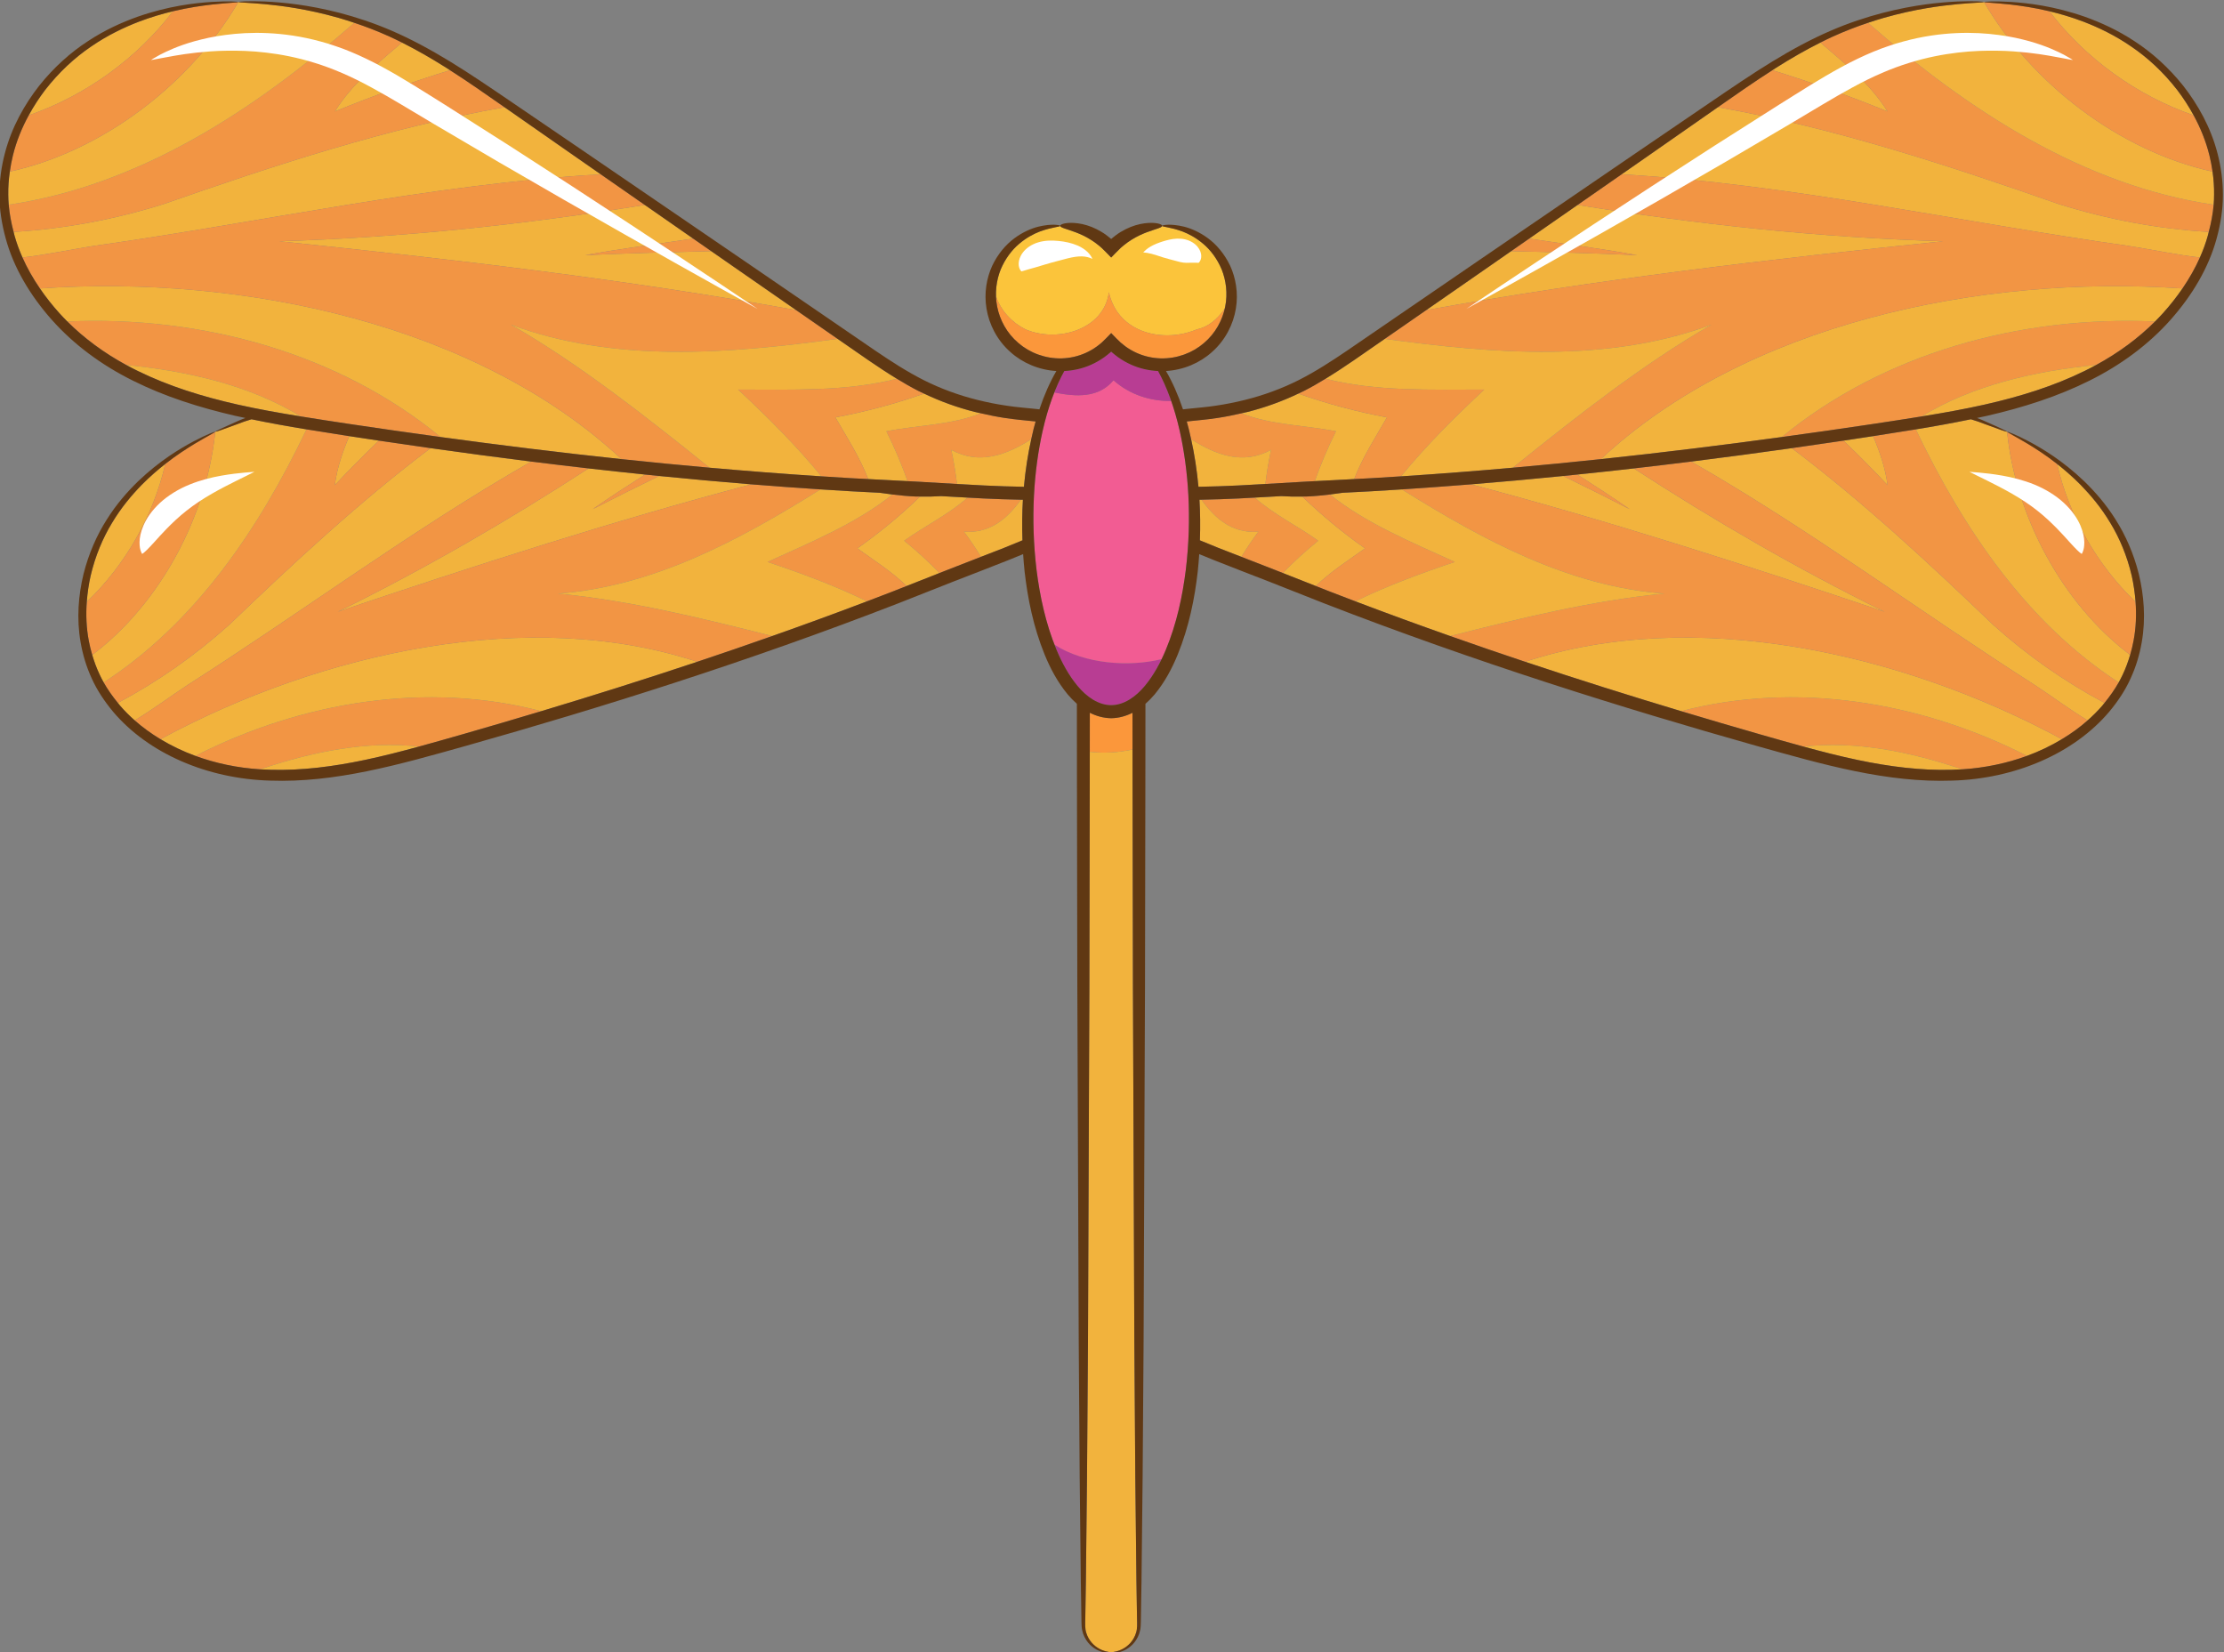 <?xml version="1.0" encoding="UTF-8" standalone="no"?>
<svg
   xmlns:dc="http://purl.org/dc/elements/1.1/"
   xmlns:cc="http://creativecommons.org/ns#"
   xmlns:rdf="http://www.w3.org/1999/02/22-rdf-syntax-ns#"
   xmlns:svg="http://www.w3.org/2000/svg"
   xmlns="http://www.w3.org/2000/svg"
   viewBox="0 0 639.632 475.139"
   height="475.139"
   width="639.632"
   xml:space="preserve"
   id="svg1033"
   version="1.1"><rect x="0" y="0" width="639.632" height="475.139" fill="#808080" stroke="none"/><defs
     id="defs1037" /><g
     transform="matrix(1.333,0,0,-1.333,-635.251,1396.205)"
     id="g1041"><g
       transform="scale(0.1)"
       id="g1043"><g
         id="g4964"><path
           id="path2383"
           style="fill:#fb973b;fill-opacity:1;fill-rule:nonzero;stroke:none;stroke-width:1"
           d="m 7209.091,8857.098 c -0.023,26.28 -0.037,52.65 -0.068,79.18 -13.85,-7.12 -29.71,-11.56 -46,-11.75 -16.33,0.201 -32.23,4.66 -46.1,11.8 -0.023,-28.2 -0.053,-56.23 -0.08,-84.14 30.35,-3.78 61.59,-1.69 92.25,4.91" /><path
           id="path2385"
           style="fill:#f2b33d;fill-opacity:1;fill-rule:nonzero;stroke:none;stroke-width:1"
           d="m 7217.481,7063.679 c -1.69,121.88 -3.21,298.23 -4.49,516.15 -0.86,217.95 -1.88,477.43 -3.02,765.549 -0.27,144.08 -0.54,295.31 -0.82,452.09 -0.023,19.76 -0.037,39.68 -0.06,59.63 -30.66,-6.6 -61.9,-8.69 -92.25,-4.91 -0.01,-18.3 -0.03,-36.59 -0.053,-54.72 -0.28,-156.78 -0.56,-308.01 -0.82,-452.09 -1.13,-288.12 -2.16,-547.6 -3.02,-765.549 -1.28,-217.92 -2.8,-394.27 -4.49,-516.15 -0.48,-30.45 -0.92,-57.51 -1.29,-80.98 -0.23,-11.97 -0.87,-22.19 1.96,-31.11 2.68,-8.94 7.2,-16.38 12.26,-22.08 10.29,-11.5 21.92,-16.03 29.53,-18.18 7.78,-1.96 12.05,-2.04 12.05,-2.69 0,0 0,0 0.01,0 -0.01,0.65 4.25,0.73 12.04,2.69 7.61,2.15 19.24,6.68 29.53,18.18 5.06,5.7 9.58,13.14 12.26,22.08 2.83,8.92 2.19,19.14 1.96,31.11 -0.37,23.47 -0.8,50.53 -1.29,80.98" /><path
           id="path2387"
           style="fill:#f2b33d;fill-opacity:1;fill-rule:nonzero;stroke:none;stroke-width:1"
           d="m 5911.701,9478.288 c -73.69,9.19 -146.12,18.89 -217.17,28.96 -153.28,-115.59 -295.26,-247.63 -434.14,-380.9 -74.43,-66.73 -153.86,-122.56 -240.56,-168.76 1.66,-2.02 3.22,-4.1 4.92,-6.1 9.62,-11.14 20.16,-21.66 31.41,-31.62 40.18,24.22 78.68,53.1 115.32,77.14 245.89,156.86 486.5,336.21 740.22,481.28" /><path
           id="path2389"
           style="fill:#f2b33d;fill-opacity:1;fill-rule:nonzero;stroke:none;stroke-width:1"
           d="m 5582.951,9523.478 c -21.41,3.2 -42.68,6.42 -63.82,9.67 -14.18,-33.43 -26.29,-68.22 -31.21,-105.72 31.13,33.13 62.83,65.04 95.03,96.05" /><path
           id="path2391"
           style="fill:#f29544;fill-opacity:1;fill-rule:nonzero;stroke:none;stroke-width:1"
           d="m 5694.531,9507.248 c -37.57,5.32 -74.79,10.73 -111.58,16.23 -32.2,-31.01 -63.9,-62.92 -95.03,-96.05 4.92,37.5 17.03,72.29 31.21,105.72 -1.2,0.18 -2.43,0.36 -3.64,0.55 -29.8,4.64 -59.28,9.28 -88.58,14.07 -103.65,-216.83 -240.71,-418.13 -437.67,-546 8.62,-15.37 19.06,-30.06 30.59,-44.18 86.7,46.2 166.13,102.03 240.56,168.76 138.88,133.27 280.86,265.31 434.14,380.9" /><path
           id="path2393"
           style="fill:#f29544;fill-opacity:1;fill-rule:nonzero;stroke:none;stroke-width:1"
           d="m 5187.011,8843.298 c 43.53,-15.97 90.87,-25.95 139.85,-29.06 113.01,38.43 231.34,61.97 342.59,49.1 31.28,8.56 62.84,17.56 94.86,26.71 55.41,15.93 111.82,32.48 169.05,49.69 -244.75,64.14 -513.25,22.26 -746.35,-96.44" /><path
           id="path2395"
           style="fill:#f2b33d;fill-opacity:1;fill-rule:nonzero;stroke:none;stroke-width:1"
           d="m 5326.861,8814.238 c 7.55,-0.47 15.13,-0.83 22.75,-0.97 65.72,-1.89 133.89,6.66 202.96,21.22 38.54,8.08 77.48,18.08 116.88,28.85 -111.25,12.87 -229.58,-10.67 -342.59,-49.1" /><path
           id="path2397"
           style="fill:#f2b33d;fill-opacity:1;fill-rule:nonzero;stroke:none;stroke-width:1"
           d="m 5111.781,8879.288 c 23.34,-14.07 48.53,-26.19 75.23,-35.99 233.1,118.7 501.6,160.58 746.35,96.44 109.42,32.91 221.93,68.28 336.6,106.57 -361.19,119.51 -810.47,21.22 -1158.18,-167.02" /><path
           id="path2399"
           style="fill:#f2b33d;fill-opacity:1;fill-rule:nonzero;stroke:none;stroke-width:1"
           d="m 6386.531,9429.148 c -67.05,5.42 -133.33,11.49 -198.85,18.05 -48,-23.51 -95.9,-47.27 -143.5,-71.67 38.36,26.69 75.75,50.82 113.08,74.77 -40.94,4.22 -81.61,8.61 -121.9,13.21 -173.46,-112.51 -352.37,-216.2 -541.09,-309.33 297.11,100.12 592.71,195.71 892.26,274.97" /><path
           id="path2401"
           style="fill:#f29544;fill-opacity:1;fill-rule:nonzero;stroke:none;stroke-width:1"
           d="m 6187.681,9447.198 c -10.16,1.02 -20.29,2.06 -30.42,3.1 -37.33,-23.95 -74.72,-48.08 -113.08,-74.77 47.6,24.4 95.5,48.16 143.5,71.67" /><path
           id="path2403"
           style="fill:#f29544;fill-opacity:1;fill-rule:nonzero;stroke:none;stroke-width:1"
           d="m 6535.811,9418.268 c -50.12,3.27 -99.91,6.9 -149.28,10.88 -299.55,-79.26 -595.15,-174.85 -892.26,-274.97 188.72,93.13 367.63,196.82 541.09,309.33 -41.6,4.75 -82.8,9.69 -123.66,14.78 -253.72,-145.07 -494.33,-324.42 -740.22,-481.28 -36.64,-24.04 -75.14,-52.92 -115.32,-77.14 16.9,-14.95 35.56,-28.49 55.62,-40.58 347.71,188.24 796.99,286.53 1158.18,167.02 53.47,17.86 107.43,36.39 161.74,55.56 -153.69,38.9 -306.94,76.56 -462.25,91.62 205.59,15.12 391.19,115.32 566.36,224.78" /><path
           id="path2405"
           style="fill:#f29544;fill-opacity:1;fill-rule:nonzero;stroke:none;stroke-width:1"
           d="m 6968.211,9395.988 c -26.89,0.471 -53.83,1.41 -80.84,2.69 -11.36,0.54 -22.77,1.24 -34.15,1.86 -40.69,-36.22 -94.58,-62.5 -136.91,-93.07 27.5,-22.19 52.73,-45.43 76.29,-69.67 6.56,2.59 13.21,5.22 19.75,7.8 23.44,9.11 46.59,18.12 69.85,27.17 -11.69,18.74 -23.75,37.04 -36.71,54.2 55.65,-3.97 92.74,27.39 122.72,69.02" /><path
           id="path2407"
           style="fill:#f2b33d;fill-opacity:1;fill-rule:nonzero;stroke:none;stroke-width:1"
           d="m 6845.491,9326.968 c 12.96,-17.16 25.02,-35.46 36.71,-54.2 16.35,6.35 32.85,12.77 49.1,19.09 13.54,5.4 26.96,10.91 40.31,16.48 -1.08,30.15 -0.74,59.42 0.95,87.59 -1.45,0.02 -2.9,0.03 -4.35,0.06 -29.98,-41.63 -67.07,-72.99 -122.72,-69.02" /><path
           id="path2409"
           style="fill:#f2b33d;fill-opacity:1;fill-rule:nonzero;stroke:none;stroke-width:1"
           d="m 6853.221,9400.538 c -18.97,1.04 -37.96,2.05 -56.99,3.18 -15.22,-1.03 -30.41,-1.25 -45.53,-0.93 -42.59,-41.07 -88.01,-78.47 -135.36,-111.8 35.52,-25.54 73.93,-49.83 106.22,-81.2 23.76,9.37 47.46,18.72 71.04,28.01 -23.56,24.24 -48.79,47.48 -76.29,69.67 42.33,30.57 96.22,56.85 136.91,93.07" /><path
           id="path2411"
           style="fill:#f29544;fill-opacity:1;fill-rule:nonzero;stroke:none;stroke-width:1"
           d="m 6750.701,9402.788 c -3.63,0.07 -7.27,0 -10.89,0.15 -16.48,0.73 -32.7,2.33 -48.74,4.28 -77.98,-62.45 -176.38,-102.99 -269.49,-145.48 71.97,-24.08 145.14,-51.04 214.7,-84.99 18.54,7.05 37.1,14.15 55.69,21.36 9.92,3.92 19.7,7.77 29.59,11.68 -32.29,31.37 -70.7,55.66 -106.22,81.2 47.35,33.33 92.77,70.73 135.36,111.8" /><path
           id="path2413"
           style="fill:#f2b33d;fill-opacity:1;fill-rule:nonzero;stroke:none;stroke-width:1"
           d="m 6691.071,9407.218 c -9.13,1.12 -18.2,2.36 -27.2,3.73 -20.97,1.09 -41.77,2.18 -62.85,3.28 -21.81,1.26 -43.53,2.63 -65.21,4.04 -175.17,-109.46 -360.77,-209.66 -566.36,-224.78 155.31,-15.06 308.56,-52.72 462.25,-91.62 67.68,23.88 135.91,48.79 204.58,74.88 -69.56,33.95 -142.73,60.91 -214.7,84.99 93.11,42.49 191.51,83.03 269.49,145.48" /><path
           id="path2415"
           style="fill:#f2b33d;fill-opacity:1;fill-rule:nonzero;stroke:none;stroke-width:1"
           d="m 5426.911,9547.768 c -40.18,6.55 -79.8,13.66 -118.75,21.79 -11.2,-3.39 -21.29,-6.75 -29.89,-10.26 -15.61,-5.86 -27.59,-10.23 -35.72,-13.02 -7.75,-2.67 -11.88,-3.86 -12.44,-3.59 -0.04,-0.02 -0.08,-0.03 -0.12,-0.05 -18,-180.21 -117.42,-369.72 -265.43,-481.57 4.21,-14.32 9.4,-28.54 16,-42.42 2.65,-5.71 5.57,-11.33 8.68,-16.88 196.96,127.87 334.02,329.17 437.67,546" /><path
           id="path2417"
           style="fill:#f2b33d;fill-opacity:1;fill-rule:nonzero;stroke:none;stroke-width:1"
           d="m 5122.101,9473.148 c -16.09,-12.63 -33.22,-27.45 -50.79,-45.18 -21.94,-22.48 -44.59,-49.44 -64.1,-82.17 -19.8,-32.47 -36.07,-71.01 -46.17,-114.14 -3.98,-17.93 -6.84,-36.78 -8.26,-56.17 83.33,79.72 144.01,186.26 169.32,297.66" /><path
           id="path2419"
           style="fill:#f29544;fill-opacity:1;fill-rule:nonzero;stroke:none;stroke-width:1"
           d="m 5229.991,9542.638 c -0.06,-0.03 -0.1,-0.06 -0.16,-0.08 -0.25,-1.33 -15.92,-9.05 -43.93,-25.69 -17.15,-10.45 -39.24,-24.46 -63.8,-43.72 -25.31,-111.4 -85.99,-217.94 -169.32,-297.66 -2,-27.18 -1.06,-55.47 4.4,-84.12 1.88,-10.1 4.42,-20.23 7.38,-30.3 148.01,111.85 247.43,301.36 265.43,481.57" /><path
           id="path2421"
           style="fill:#f2b33d;fill-opacity:1;fill-rule:nonzero;stroke:none;stroke-width:1"
           d="m 6061.771,10098.038 c -17.61,12.25 -35.06,24.39 -52.15,36.28 -52.01,36.28 -101.54,70.83 -148.4,103.52 -2.41,1.69 -4.74,3.31 -7.14,4.99 -250.43,-44.28 -495.07,-124.85 -736.06,-209.19 -106.72,-33.35 -213.47,-53.23 -323.15,-59.88 0.76,-2.91 1.4,-5.82 2.22,-8.71 4.42,-15.69 10.15,-31.18 16.91,-46.44 52.4,5.92 105.31,17.53 154.02,25.03 361.81,50.88 730,133.55 1093.75,154.4" /><path
           id="path2423"
           style="fill:#f2b33d;fill-opacity:1;fill-rule:nonzero;stroke:none;stroke-width:1"
           d="m 5488.021,10233.638 c 82.62,33.8 165.27,63.22 248.42,89.08 -2.8,1.79 -5.66,3.71 -8.45,5.47 -32.7,20.67 -64.44,38.79 -95.15,54.17 -50.93,-43.96 -106.61,-87.58 -144.82,-148.72" /><path
           id="path2425"
           style="fill:#f29544;fill-opacity:1;fill-rule:nonzero;stroke:none;stroke-width:1"
           d="m 5854.081,10242.828 c -41.09,28.71 -80.02,55.84 -117.64,79.89 -83.15,-25.86 -165.8,-55.28 -248.42,-89.08 38.21,61.14 93.89,104.76 144.82,148.72 -9.06,4.54 -18.06,8.91 -26.93,12.95 -26.36,11.98 -51.74,21.6 -75.95,29.69 -217.34,-190.51 -465.87,-351.24 -745.61,-392.54 1.63,-19.49 5.4,-39.14 10.52,-58.7 109.68,6.65 216.43,26.53 323.15,59.88 240.99,84.34 485.63,164.91 736.06,209.19" /><path
           id="path2427"
           style="fill:#f29544;fill-opacity:1;fill-rule:nonzero;stroke:none;stroke-width:1"
           d="m 4910.851,9780.508 c 36.28,-36.22 79.16,-67.77 126.88,-93.75 134.87,-13.28 268.43,-44.62 376.76,-111.09 34.53,-5.6 69.46,-10.9 104.91,-16.26 64.32,-9.61 129.99,-19.05 196.81,-28.2 -219.17,179.9 -512.51,262.26 -805.36,249.3" /><path
           id="path2429"
           style="fill:#f2b33d;fill-opacity:1;fill-rule:nonzero;stroke:none;stroke-width:1"
           d="m 5063.021,9673.708 c 65.89,-32.41 139.06,-55.34 215.89,-72.58 44.01,-9.91 89.38,-17.97 135.58,-25.46 -108.33,66.47 -241.89,97.81 -376.76,111.09 8.29,-4.51 16.72,-8.88 25.29,-13.05" /><path
           id="path2431"
           style="fill:#f2b33d;fill-opacity:1;fill-rule:nonzero;stroke:none;stroke-width:1"
           d="m 4851.661,9851.808 c 12.64,-18.44 26.67,-36.32 42.08,-53.36 5.52,-6.1 11.23,-12.07 17.11,-17.94 292.85,12.96 586.19,-69.4 805.36,-249.3 126.1,-17.25 256.44,-33.44 390.34,-47.66 -311.1,289.94 -814,398.62 -1254.89,368.26" /><path
           id="path2433"
           style="fill:#f2b33d;fill-opacity:1;fill-rule:nonzero;stroke:none;stroke-width:1"
           d="m 6483.301,9805.058 c -45.34,31.46 -89.76,62.29 -133.07,92.34 -16.89,11.75 -33.58,23.36 -50.14,34.88 -90.69,-2.12 -181.38,-4.52 -272.07,-8.64 80.42,14.62 155.57,23.98 233.12,35.73 -35.64,24.8 -70.41,48.98 -104.42,72.63 -259.88,-42.26 -520.99,-70.25 -788.7,-78.36 375.97,-38.9 747.71,-82.2 1115.28,-148.58" /><path
           id="path2435"
           style="fill:#f29544;fill-opacity:1;fill-rule:nonzero;stroke:none;stroke-width:1"
           d="m 6300.091,9932.278 c -13.08,9.09 -26.07,18.14 -38.95,27.09 -77.55,-11.75 -152.7,-21.11 -233.12,-35.73 90.69,4.12 181.38,6.52 272.07,8.64" /><path
           id="path2437"
           style="fill:#f29544;fill-opacity:1;fill-rule:nonzero;stroke:none;stroke-width:1"
           d="m 6572.741,9743.028 c -10.89,7.55 -21.82,15.12 -32.61,22.6 -19.13,13.27 -38.04,26.39 -56.83,39.43 -367.57,66.38 -739.31,109.68 -1115.28,148.58 267.71,8.11 528.82,36.1 788.7,78.36 -32.42,22.55 -64.09,44.58 -94.95,66.04 -363.75,-20.85 -731.94,-103.52 -1093.75,-154.4 -48.71,-7.5 -101.62,-19.11 -154.02,-25.03 10.18,-22.94 22.91,-45.27 37.66,-66.8 440.89,30.36 943.79,-78.32 1254.89,-368.26 62.57,-6.64 125.97,-12.82 190.02,-18.51 -138.58,111.17 -277.23,220.99 -428.55,308.6 223.79,-82.89 468.18,-62.71 704.72,-30.61" /><path
           id="path2439"
           style="fill:#f29544;fill-opacity:1;fill-rule:nonzero;stroke:none;stroke-width:1"
           d="m 6933.191,9572.438 c -17.33,2.63 -34.44,6.1 -51.4,10.03 -62.58,-25.4 -139.37,-25.95 -203.77,-38.83 17.88,-35.77 32.9,-71.55 45.7,-107.58 7.63,-0.399 15.36,-0.81 22.97,-1.21 28.08,-1.57 55.93,-3.26 83.68,-4.9 -3.22,25.01 -7.03,49.73 -12.35,73.69 60.52,-33.02 118.02,-11.53 172.49,22.79 1.65,7.46 3.26,14.98 5.08,22.16 1.4,5.48 2.87,10.88 4.38,16.2 -0.41,0.05 -0.81,0.111 -1.22,0.15 -21.28,2.31 -43.71,4.08 -65.56,7.5" /><path
           id="path2441"
           style="fill:#f2b33d;fill-opacity:1;fill-rule:nonzero;stroke:none;stroke-width:1"
           d="m 6818.021,9503.638 c 5.32,-23.96 9.13,-48.68 12.35,-73.69 19.51,-1.14 38.99,-2.29 58.35,-3.22 28.83,-1.4 57.49,-2.4 85.99,-2.85 3.34,36.39 8.74,70.72 15.8,102.55 -54.47,-34.32 -111.97,-55.81 -172.49,-22.79" /><path
           id="path2443"
           style="fill:#f2b33d;fill-opacity:1;fill-rule:nonzero;stroke:none;stroke-width:1"
           d="m 6881.791,9582.468 c -4.44,1.02 -8.94,1.91 -13.35,3.03 -37.92,9.53 -74.51,22.89 -109.17,39.44 -62.9,-22.34 -127.07,-39.27 -191.25,-51.3 24.47,-42.83 52.52,-85.72 70.73,-133.13 28.41,-1.49 56.77,-2.97 84.97,-4.45 -12.8,36.03 -27.82,71.81 -45.7,107.58 64.4,12.88 141.19,13.43 203.77,38.83" /><path
           id="path2445"
           style="fill:#f29544;fill-opacity:1;fill-rule:nonzero;stroke:none;stroke-width:1"
           d="m 6759.271,9624.938 c -4.19,2 -8.47,3.86 -12.6,5.96 -15.9,8.12 -31.16,16.97 -46.12,26.09 -108.49,-27.8 -227.77,-23.35 -342.53,-23.35 62.35,-58.2 124.59,-119.95 179.76,-187.22 21.57,-1.4 43.18,-2.76 64.87,-4.02 12.11,-0.639 24.03,-1.26 36.1,-1.89 -18.21,47.41 -46.26,90.3 -70.73,133.13 64.18,12.03 128.35,28.96 191.25,51.3" /><path
           id="path2447"
           style="fill:#f2b33d;fill-opacity:1;fill-rule:nonzero;stroke:none;stroke-width:1"
           d="m 6358.021,9633.638 c 114.76,0 234.04,-4.45 342.53,23.35 -20.98,12.81 -41.26,26.24 -61.01,39.77 -22.5,15.59 -44.71,30.98 -66.8,46.27 -236.54,-32.1 -480.93,-52.28 -704.72,30.61 151.32,-87.61 289.97,-197.43 428.55,-308.6 79.39,-7.06 159.81,-13.33 241.21,-18.62 -55.17,67.27 -117.41,129.02 -179.76,187.22" /><path
           id="path2449"
           style="fill:#f2b33d;fill-opacity:1;fill-rule:nonzero;stroke:none;stroke-width:1"
           d="m 5496.051,10435.648 c -67.82,19.29 -122.57,26.04 -159.55,29.62 -18.53,1.71 -32.72,2.51 -42.26,3.11 -9,0.55 -13.71,0.94 -14.25,1.41 -0.06,0 -0.12,0 -0.19,0 -101.83,-174.73 -290.82,-321.28 -493.07,-365.9 -2.33,-16.33 -3.62,-33.01 -3.36,-50 0.03,-7.11 0.38,-14.26 0.98,-21.43 279.74,41.3 528.27,202.03 745.61,392.54 -11.57,3.86 -22.96,7.49 -33.91,10.65" /><path
           id="path2451"
           style="fill:#f2b33d;fill-opacity:1;fill-rule:nonzero;stroke:none;stroke-width:1"
           d="m 5138.751,10449.878 c -22.35,-5.33 -46.8,-12.44 -73.11,-22.35 -32.7,-12.61 -68.21,-29.44 -103.23,-53.6 -35.18,-23.77 -69.6,-55.35 -99.9,-94.46 -12.58,-16.63 -24.41,-34.75 -34.99,-54.14 122.15,42.23 233.73,122.65 311.23,224.55" /><path
           id="path2453"
           style="fill:#f29544;fill-opacity:1;fill-rule:nonzero;stroke:none;stroke-width:1"
           d="m 5279.801,10469.788 c -0.07,0 -0.14,-0.01 -0.21,-0.01 -0.97,-1.12 -20.41,-1.59 -56.45,-5.4 -22.09,-2.58 -50.8,-6.48 -84.39,-14.5 -77.5,-101.9 -189.08,-182.32 -311.23,-224.55 -14.44,-26.45 -26.45,-55.32 -34.13,-86.61 -2.82,-11.34 -4.98,-23 -6.66,-34.83 202.25,44.62 391.24,191.17 493.07,365.9" /><path
           id="path2455"
           style="fill:#f2b33d;fill-opacity:1;fill-rule:nonzero;stroke:none;stroke-width:1"
           d="m 9269.821,8919.868 c 11.3,9.96 21.8,20.48 31.5,31.62 1.7,2 3.2,4.08 4.9,6.1 -86.7,46.2 -166.1,102.03 -240.6,168.76 -138.9,133.27 -280.8,265.31 -434.1,380.9 -71.07,-10.07 -143.49,-19.77 -217.19,-28.96 253.69,-145.07 494.29,-324.42 740.19,-481.28 36.7,-24.04 75.2,-52.92 115.3,-77.14" /><path
           id="path2457"
           style="fill:#f2b33d;fill-opacity:1;fill-rule:nonzero;stroke:none;stroke-width:1"
           d="m 8838.121,9427.428 c -4.9,37.5 -17,72.29 -31.2,105.72 -21.2,-3.25 -42.4,-6.47 -63.8,-9.67 32.2,-31.01 63.9,-62.92 95,-96.05" /><path
           id="path2459"
           style="fill:#f29544;fill-opacity:1;fill-rule:nonzero;stroke:none;stroke-width:1"
           d="m 9306.221,8957.588 c 11.5,14.12 21.9,28.81 30.6,44.17 -197,127.88 -334.1,329.18 -437.7,546.01 -29.3,-4.79 -58.8,-9.43 -88.6,-14.07 -1.2,-0.189 -2.4,-0.369 -3.6,-0.549 14.2,-33.43 26.3,-68.22 31.2,-105.72 -31.1,33.13 -62.8,65.04 -95,96.05 -36.8,-5.5 -74,-10.91 -111.6,-16.23 153.3,-115.59 295.2,-247.63 434.1,-380.9 74.5,-66.73 153.9,-122.56 240.6,-168.76" /><path
           id="path2461"
           style="fill:#f29544;fill-opacity:1;fill-rule:nonzero;stroke:none;stroke-width:1"
           d="m 8392.681,8939.738 c 57.23,-17.21 113.63,-33.76 169.05,-49.69 31.99,-9.15 63.59,-18.15 94.89,-26.71 111.2,12.87 229.6,-10.67 342.6,-49.1 48.9,3.11 96.3,13.09 139.8,29.06 -233.1,118.7 -501.6,160.58 -746.34,96.44" /><path
           id="path2463"
           style="fill:#f2b33d;fill-opacity:1;fill-rule:nonzero;stroke:none;stroke-width:1"
           d="m 8656.621,8863.338 c 39.4,-10.77 78.3,-20.77 116.8,-28.85 69.1,-14.56 137.3,-23.11 203,-21.22 7.6,0.141 15.2,0.501 22.8,0.97 -113,38.43 -231.4,61.97 -342.6,49.1" /><path
           id="path2465"
           style="fill:#f2b33d;fill-opacity:1;fill-rule:nonzero;stroke:none;stroke-width:1"
           d="m 8056.071,9046.308 c 114.67,-38.29 227.18,-73.66 336.61,-106.57 244.74,64.14 513.24,22.26 746.34,-96.44 26.7,9.8 51.9,21.92 75.2,35.99 -347.7,188.24 -796.96,286.53 -1158.15,167.02" /><path
           id="path2467"
           style="fill:#f2b33d;fill-opacity:1;fill-rule:nonzero;stroke:none;stroke-width:1"
           d="m 8290.671,9463.508 c -40.29,-4.6 -80.95,-8.99 -121.9,-13.21 37.34,-23.95 74.73,-48.08 113.08,-74.77 -47.6,24.4 -95.5,48.16 -143.5,71.67 -65.52,-6.56 -131.8,-12.63 -198.85,-18.05 299.56,-79.26 595.15,-174.85 892.22,-274.97 -188.7,93.13 -367.59,196.82 -541.05,309.33" /><path
           id="path2469"
           style="fill:#f29544;fill-opacity:1;fill-rule:nonzero;stroke:none;stroke-width:1"
           d="m 8168.771,9450.298 c -10.13,-1.04 -20.25,-2.08 -30.42,-3.1 48,-23.51 95.9,-47.27 143.5,-71.67 -38.35,26.69 -75.74,50.82 -113.08,74.77" /><path
           id="path2471"
           style="fill:#f29544;fill-opacity:1;fill-rule:nonzero;stroke:none;stroke-width:1"
           d="m 7894.341,9101.868 c 54.3,-19.17 108.27,-37.7 161.73,-55.56 361.19,119.51 810.45,21.22 1158.15,-167.02 20.1,12.09 38.8,25.63 55.6,40.58 -40.1,24.22 -78.6,53.1 -115.3,77.14 -245.9,156.86 -486.5,336.21 -740.19,481.28 -40.85,-5.09 -82.06,-10.03 -123.66,-14.78 173.46,-112.51 352.35,-216.2 541.05,-309.33 -297.07,100.12 -592.66,195.71 -892.22,274.97 -49.37,-3.98 -99.15,-7.61 -149.27,-10.88 175.16,-109.46 360.76,-209.66 566.35,-224.78 -155.31,-15.06 -308.55,-52.72 -462.24,-91.62" /><path
           id="path2473"
           style="fill:#f29544;fill-opacity:1;fill-rule:nonzero;stroke:none;stroke-width:1"
           d="m 7480.541,9326.968 c -12.96,-17.16 -25.01,-35.46 -36.7,-54.2 23.25,-9.05 46.4,-18.06 69.84,-27.17 6.55,-2.58 13.2,-5.21 19.75,-7.8 23.56,24.24 48.8,47.48 76.29,69.67 -42.33,30.57 -96.21,56.85 -136.91,93.07 -11.37,-0.62 -22.78,-1.32 -34.15,-1.86 -27,-1.28 -53.95,-2.22 -80.84,-2.69 29.99,-41.63 67.07,-72.99 122.72,-69.02" /><path
           id="path2475"
           style="fill:#f2b33d;fill-opacity:1;fill-rule:nonzero;stroke:none;stroke-width:1"
           d="m 7354.421,9308.338 c 13.36,-5.57 26.77,-11.08 40.31,-16.48 16.26,-6.32 32.76,-12.74 49.11,-19.09 11.69,18.74 23.74,37.04 36.7,54.2 -55.65,-3.97 -92.73,27.39 -122.72,69.02 -1.45,-0.03 -2.9,-0.04 -4.35,-0.06 1.69,-28.17 2.03,-57.44 0.95,-87.59" /><path
           id="path2477"
           style="fill:#f2b33d;fill-opacity:1;fill-rule:nonzero;stroke:none;stroke-width:1"
           d="m 7533.431,9237.798 c 23.58,-9.29 47.29,-18.64 71.05,-28.01 32.29,31.37 70.7,55.66 106.21,81.2 -47.35,33.33 -92.77,70.73 -135.36,111.8 -15.11,-0.32 -30.3,-0.1 -45.52,0.93 -19.03,-1.13 -38.02,-2.14 -57,-3.18 40.7,-36.22 94.58,-62.5 136.91,-93.07 -27.49,-22.19 -52.73,-45.43 -76.29,-69.67" /><path
           id="path2479"
           style="fill:#f29544;fill-opacity:1;fill-rule:nonzero;stroke:none;stroke-width:1"
           d="m 7634.961,9407.218 c -16.04,-1.95 -32.25,-3.55 -48.74,-4.28 -3.61,-0.159 -7.25,-0.08 -10.89,-0.15 42.59,-41.07 88.01,-78.47 135.36,-111.8 -35.51,-25.54 -73.92,-49.83 -106.21,-81.2 9.89,-3.91 19.66,-7.76 29.58,-11.68 18.6,-7.21 37.15,-14.31 55.69,-21.36 69.57,33.95 142.74,60.91 214.71,84.99 -93.11,42.49 -191.52,83.03 -269.5,145.48" /><path
           id="path2481"
           style="fill:#f2b33d;fill-opacity:1;fill-rule:nonzero;stroke:none;stroke-width:1"
           d="m 7904.461,9261.738 c -71.97,-24.08 -145.14,-51.04 -214.71,-84.99 68.67,-26.09 136.91,-51 204.59,-74.88 153.69,38.9 306.93,76.56 462.24,91.62 -205.59,15.12 -391.19,115.32 -566.35,224.78 -21.68,-1.41 -43.4,-2.78 -65.22,-4.04 -21.07,-1.1 -41.87,-2.19 -62.84,-3.28 -9,-1.37 -18.07,-2.61 -27.21,-3.73 77.98,-62.45 176.39,-102.99 269.5,-145.48" /><path
           id="path2483"
           style="fill:#f2b33d;fill-opacity:1;fill-rule:nonzero;stroke:none;stroke-width:1"
           d="m 9336.821,9001.758 c 3.1,5.56 6,11.18 8.7,16.89 6.6,13.88 11.7,28.1 16,42.42 -148.1,111.85 -247.5,301.36 -265.5,481.57 0,0.02 -0.1,0.03 -0.1,0.05 -0.6,-0.27 -4.7,0.92 -12.4,3.59 -8.2,2.79 -20.1,7.16 -35.8,13.02 -8.6,3.51 -18.6,6.87 -29.8,10.26 -39,-8.13 -78.6,-15.24 -118.8,-21.79 103.6,-216.83 240.7,-418.13 437.7,-546.01" /><path
           id="path2485"
           style="fill:#f2b33d;fill-opacity:1;fill-rule:nonzero;stroke:none;stroke-width:1"
           d="m 9373.221,9175.488 c -1.4,19.39 -4.3,38.24 -8.2,56.17 -10.1,43.13 -26.4,81.67 -46.2,114.14 -19.5,32.73 -42.2,59.69 -64.1,82.17 -17.6,17.73 -34.7,32.55 -50.8,45.18 25.3,-111.4 86,-217.94 169.3,-297.66" /><path
           id="path2487"
           style="fill:#f29544;fill-opacity:1;fill-rule:nonzero;stroke:none;stroke-width:1"
           d="m 9361.521,9061.068 c 2.9,10.07 5.5,20.2 7.3,30.3 5.5,28.65 6.4,56.94 4.4,84.12 -83.3,79.72 -144,186.26 -169.3,297.66 -24.5,19.26 -46.6,33.27 -63.8,43.72 -28,16.64 -43.7,24.36 -43.9,25.69 -0.1,0.02 -0.1,0.05 -0.2,0.08 18,-180.21 117.4,-369.72 265.5,-481.57" /><path
           id="path2489"
           style="fill:#f2b33d;fill-opacity:1;fill-rule:nonzero;stroke:none;stroke-width:1"
           d="m 8471.961,10242.828 c -2.41,-1.68 -4.73,-3.3 -7.15,-4.99 -46.86,-32.69 -96.39,-67.24 -148.39,-103.52 -17.09,-11.89 -34.54,-24.03 -52.16,-36.28 363.76,-20.85 731.96,-103.52 1093.76,-154.4 48.7,-7.5 101.6,-19.11 154,-25.03 6.8,15.26 12.5,30.75 16.9,46.44 0.8,2.89 1.5,5.8 2.2,8.71 -109.6,6.65 -216.4,26.53 -323.1,59.88 -241,84.34 -485.6,164.91 -736.06,209.19" /><path
           id="path2491"
           style="fill:#f2b33d;fill-opacity:1;fill-rule:nonzero;stroke:none;stroke-width:1"
           d="m 8693.221,10382.358 c -30.7,-15.38 -62.5,-33.5 -95.2,-54.17 -2.8,-1.76 -5.6,-3.68 -8.4,-5.47 83.1,-25.86 165.8,-55.28 248.4,-89.08 -38.2,61.14 -93.9,104.76 -144.8,148.72" /><path
           id="path2493"
           style="fill:#f29544;fill-opacity:1;fill-rule:nonzero;stroke:none;stroke-width:1"
           d="m 8720.121,10395.308 c -8.9,-4.04 -17.9,-8.41 -26.9,-12.95 50.9,-43.96 106.6,-87.58 144.8,-148.72 -82.6,33.8 -165.3,63.22 -248.4,89.08 -37.64,-24.05 -76.57,-51.18 -117.66,-79.89 250.46,-44.28 495.06,-124.85 736.06,-209.19 106.7,-33.35 213.5,-53.23 323.1,-59.88 5.2,19.56 8.9,39.21 10.6,58.7 -279.8,41.3 -528.3,202.03 -745.7,392.54 -24.2,-8.09 -49.5,-17.71 -75.9,-29.69" /><path
           id="path2495"
           style="fill:#f29544;fill-opacity:1;fill-rule:nonzero;stroke:none;stroke-width:1"
           d="m 8609.821,9531.208 c 66.8,9.15 132.5,18.59 196.8,28.2 35.5,5.36 70.4,10.66 104.9,16.26 108.4,66.47 241.9,97.81 376.8,111.09 47.7,25.98 90.6,57.53 126.9,93.75 -292.9,12.96 -586.2,-69.4 -805.4,-249.3" /><path
           id="path2497"
           style="fill:#f2b33d;fill-opacity:1;fill-rule:nonzero;stroke:none;stroke-width:1"
           d="m 9047.121,9601.128 c 76.8,17.24 150,40.17 215.9,72.58 8.6,4.17 17,8.54 25.3,13.05 -134.9,-13.28 -268.4,-44.62 -376.8,-111.09 46.2,7.49 91.6,15.55 135.6,25.46" /><path
           id="path2499"
           style="fill:#f2b33d;fill-opacity:1;fill-rule:nonzero;stroke:none;stroke-width:1"
           d="m 8219.481,9483.548 c 133.9,14.22 264.24,30.41 390.34,47.66 219.2,179.9 512.5,262.26 805.4,249.3 5.8,5.87 11.6,11.84 17.1,17.94 15.4,17.04 29.4,34.92 42.1,53.36 -440.9,30.36 -943.83,-78.32 -1254.94,-368.26" /><path
           id="path2501"
           style="fill:#f2b33d;fill-opacity:1;fill-rule:nonzero;stroke:none;stroke-width:1"
           d="m 8169.311,10031.998 c -34.01,-23.65 -68.77,-47.83 -104.42,-72.63 77.55,-11.75 152.71,-21.11 233.13,-35.73 -90.69,4.12 -181.39,6.52 -272.08,8.64 -16.56,-11.52 -33.25,-23.13 -50.14,-34.88 -43.31,-30.05 -87.72,-60.88 -133.06,-92.34 367.57,66.38 739.28,109.68 1115.28,148.58 -267.7,8.11 -528.83,36.1 -788.71,78.36" /><path
           id="path2503"
           style="fill:#f29544;fill-opacity:1;fill-rule:nonzero;stroke:none;stroke-width:1"
           d="m 8064.891,9959.368 c -12.87,-8.95 -25.87,-18 -38.95,-27.09 90.69,-2.12 181.39,-4.52 272.08,-8.64 -80.42,14.62 -155.58,23.98 -233.13,35.73" /><path
           id="path2505"
           style="fill:#f29544;fill-opacity:1;fill-rule:nonzero;stroke:none;stroke-width:1"
           d="m 8264.261,10098.038 c -30.86,-21.46 -62.53,-43.49 -94.95,-66.04 259.88,-42.26 521.01,-70.25 788.71,-78.36 -376,-38.9 -747.71,-82.2 -1115.28,-148.58 -18.8,-13.04 -37.71,-26.16 -56.83,-39.43 -10.8,-7.48 -21.72,-15.05 -32.62,-22.6 236.55,-32.1 480.93,-52.28 704.73,30.61 -151.33,-87.61 -289.97,-197.43 -428.55,-308.6 64.04,5.69 127.44,11.87 190.01,18.51 311.11,289.94 814.04,398.62 1254.94,368.26 14.7,21.53 27.4,43.86 37.6,66.8 -52.4,5.92 -105.3,17.53 -154,25.03 -361.8,50.88 -730,133.55 -1093.76,154.4" /><path
           id="path2507"
           style="fill:#f29544;fill-opacity:1;fill-rule:nonzero;stroke:none;stroke-width:1"
           d="m 7444.241,9582.468 c -16.95,-3.93 -34.06,-7.4 -51.4,-10.03 -21.84,-3.42 -44.28,-5.19 -65.55,-7.5 -0.41,-0.04 -0.82,-0.1 -1.23,-0.15 1.52,-5.32 2.98,-10.72 4.38,-16.2 1.82,-7.18 3.43,-14.7 5.09,-22.16 54.47,-34.32 111.96,-55.81 172.49,-22.79 -5.32,-23.96 -9.13,-48.68 -12.36,-73.69 27.75,1.64 55.61,3.33 83.69,4.9 7.61,0.4 15.34,0.81 22.97,1.21 12.8,36.03 27.82,71.81 45.7,107.58 -64.41,12.88 -141.2,13.43 -203.78,38.83" /><path
           id="path2509"
           style="fill:#f2b33d;fill-opacity:1;fill-rule:nonzero;stroke:none;stroke-width:1"
           d="m 7335.531,9526.428 c 7.06,-31.83 12.45,-66.16 15.79,-102.55 28.5,0.45 57.16,1.45 86,2.85 19.35,0.93 38.83,2.08 58.34,3.22 3.23,25.01 7.04,49.73 12.36,73.69 -60.53,-33.02 -118.02,-11.53 -172.49,22.79" /><path
           id="path2511"
           style="fill:#f2b33d;fill-opacity:1;fill-rule:nonzero;stroke:none;stroke-width:1"
           d="m 7566.771,9624.938 c -34.66,-16.55 -71.25,-29.91 -109.18,-39.44 -4.41,-1.12 -8.91,-2.01 -13.35,-3.03 62.58,-25.4 139.37,-25.95 203.78,-38.83 -17.88,-35.77 -32.9,-71.55 -45.7,-107.58 28.2,1.48 56.55,2.96 84.97,4.45 18.21,47.41 46.26,90.3 70.73,133.13 -64.19,12.03 -128.36,28.96 -191.25,51.3" /><path
           id="path2513"
           style="fill:#f29544;fill-opacity:1;fill-rule:nonzero;stroke:none;stroke-width:1"
           d="m 7968.021,9633.638 c -114.77,0 -234.04,-4.45 -342.54,23.35 -14.95,-9.12 -30.21,-17.97 -46.11,-26.09 -4.13,-2.1 -8.41,-3.96 -12.6,-5.96 62.89,-22.34 127.06,-39.27 191.25,-51.3 -24.47,-42.83 -52.52,-85.72 -70.73,-133.13 12.07,0.63 23.98,1.25 36.09,1.89 21.69,1.26 43.3,2.62 64.87,4.02 55.17,67.27 117.41,129.02 179.77,187.22" /><path
           id="path2515"
           style="fill:#f2b33d;fill-opacity:1;fill-rule:nonzero;stroke:none;stroke-width:1"
           d="m 7753.291,9743.028 c -22.09,-15.29 -44.3,-30.68 -66.8,-46.27 -19.75,-13.53 -40.02,-26.96 -61.01,-39.77 108.5,-27.8 227.77,-23.35 342.54,-23.35 -62.36,-58.2 -124.6,-119.95 -179.77,-187.22 81.4,5.29 161.82,11.56 241.22,18.62 138.58,111.17 277.22,220.99 428.55,308.6 -223.8,-82.89 -468.18,-62.71 -704.73,-30.61" /><path
           id="path2517"
           style="fill:#f2b33d;fill-opacity:1;fill-rule:nonzero;stroke:none;stroke-width:1"
           d="m 9046.221,10469.788 c 0,0 -0.1,0 -0.2,0 -0.5,-0.47 -5.2,-0.86 -14.2,-1.41 -9.6,-0.6 -23.8,-1.4 -42.3,-3.11 -37,-3.58 -91.7,-10.33 -159.5,-29.62 -11,-3.16 -22.4,-6.79 -34,-10.65 217.4,-190.51 465.9,-351.24 745.7,-392.54 0.6,7.17 0.9,14.32 0.9,21.43 0.3,16.99 -1,33.67 -3.3,50 -202.3,44.62 -391.3,191.17 -493.1,365.9" /><path
           id="path2519"
           style="fill:#f2b33d;fill-opacity:1;fill-rule:nonzero;stroke:none;stroke-width:1"
           d="m 9498.521,10225.328 c -10.6,19.39 -22.4,37.51 -35,54.14 -30.3,39.11 -64.7,70.69 -99.9,94.46 -35,24.16 -70.5,40.99 -103.2,53.6 -26.3,9.91 -50.8,17.02 -73.1,22.35 77.5,-101.9 189,-182.32 311.2,-224.55" /><path
           id="path2521"
           style="fill:#f29544;fill-opacity:1;fill-rule:nonzero;stroke:none;stroke-width:1"
           d="m 9539.321,10103.888 c -1.7,11.83 -3.9,23.49 -6.7,34.83 -7.7,31.29 -19.7,60.16 -34.1,86.61 -122.2,42.23 -233.7,122.65 -311.2,224.55 -33.6,8.02 -62.3,11.92 -84.4,14.5 -36.1,3.81 -55.5,4.28 -56.5,5.4 0,0 -0.1,0.01 -0.2,0.01 101.8,-174.73 290.8,-321.28 493.1,-365.9" /><path
           id="path2523"
           style="fill:#b83d93;fill-opacity:1;fill-rule:nonzero;stroke:none;stroke-width:1"
           d="m 7040.811,9083.158 c 1.36,-3.49 2.63,-7 4.07,-10.47 11.63,-27.99 26.36,-55.37 45.7,-78.59 19.13,-23 44.74,-41.39 72.44,-41.35 27.69,-0.04 53.3,18.35 72.43,41.35 14.57,17.48 26.51,37.33 36.49,58.02 -70.06,-17.33 -165.57,-11 -231.13,31.04" /><path
           id="path2525"
           style="fill:#f25c93;fill-opacity:1;fill-rule:nonzero;stroke:none;stroke-width:1"
           d="m 7323.951,9243.808 c 13.63,112.7 5.75,216.47 -12.9,300.08 -5.26,23.38 -11.55,45.14 -18.57,65.22 -43.84,-1 -89.45,13.4 -124.46,44.53 -32.2,-38.64 -80.99,-35.8 -127.67,-26.21 -9.83,-24.87 -18.47,-52.85 -25.36,-83.54 -18.66,-83.61 -26.54,-187.38 -12.91,-300.08 6.67,-52.67 18.12,-107.6 38.73,-160.65 65.56,-42.04 161.07,-48.37 231.13,-31.04 3.27,6.78 6.34,13.66 9.21,20.57 23.3,56.26 35.7,114.99 42.8,171.12" /><path
           id="path2527"
           style="fill:#b83d93;fill-opacity:1;fill-rule:nonzero;stroke:none;stroke-width:1"
           d="m 7206.311,9687.208 c -9.99,4.45 -19.6,9.95 -28.61,16.4 -4.48,3.26 -8.83,6.72 -13.04,10.39 l -1.62,1.48 c -0.037,0.04 -0.023,0.02 -0.023,0.02 0,0 0.023,0.02 -0.03,-0.02 l -1.62,-1.48 c -4.2,-3.67 -8.55,-7.13 -13.04,-10.39 -9.01,-6.45 -18.62,-11.95 -28.61,-16.4 -18.48,-8.26 -38.28,-12.64 -57.85,-13.58 -7.63,-13.77 -14.84,-29.29 -21.52,-46.2 46.68,-9.59 95.47,-12.43 127.67,26.21 35.01,-31.13 80.62,-45.53 124.46,-44.53 -8.46,24.21 -18.01,45.92 -28.31,64.52 -19.57,0.94 -39.37,5.32 -57.86,13.58" /><path
           id="path2529"
           style="fill:#fbc43b;fill-opacity:1;fill-rule:nonzero;stroke:none;stroke-width:1"
           d="m 6978.021,9763.638 c 70,-30 170,0 180,80 20,-90 120,-110 190,-80 24.34,4.87 43.92,21.64 59.93,44.44 0.34,1.51 0.78,3.01 1.07,4.5 5.72,28.73 1.71,56.9 -7.56,80.15 -9.73,23.14 -23.98,41.9 -39.43,54.99 -15.4,13.2 -31.18,21.64 -44.71,26.83 -27.32,10.07 -44.43,9.91 -44.3,12.48 0,-4.17 -13.79,-6.68 -33.45,-14.08 -9.83,-3.72 -21.09,-8.79 -32.55,-16.01 -5.71,-3.6 -11.54,-7.61 -17.16,-12.3 -1.45,-1.11 -2.82,-2.36 -4.22,-3.58 l -2.11,-1.84 c -0.59,-0.49 -2.38,-2.33 -3.52,-3.44 -2.65,-2.65 -5.33,-5.32 -8.03,-8.01 -2.97,-3.06 -5.96,-6.14 -8.96,-9.24 -3.01,3.1 -6,6.18 -8.96,9.24 -0.06,0.05 -0.11,0.11 -0.16,0.16 -2.64,2.63 -5.27,5.25 -7.88,7.85 -1.14,1.11 -2.92,2.95 -3.52,3.44 l -2.11,1.84 c -1.4,1.22 -2.76,2.47 -4.21,3.58 -5.62,4.69 -11.46,8.7 -17.17,12.3 -11.45,7.22 -22.72,12.29 -32.54,16.01 -19.66,7.4 -33.45,9.91 -33.45,14.08 0.13,-2.57 -16.98,-2.41 -44.31,-12.48 -13.53,-5.19 -29.3,-13.63 -44.7,-26.83 -15.46,-13.09 -29.71,-31.85 -39.43,-54.99 -6.85,-17.18 -10.8,-37.04 -10.1,-57.84 10.86,-31.7 34.54,-56.75 63.54,-71.25" /><path
           id="path2531"
           style="fill:#fb973b;fill-opacity:1;fill-rule:nonzero;stroke:none;stroke-width:1"
           d="m 7348.021,9763.638 c -70,-30 -170,-10 -190,80 -10,-80 -110,-110 -180,-80 -29,14.5 -52.68,39.55 -63.54,71.25 0.24,-7.34 1.04,-14.8 2.53,-22.31 5.56,-28.51 20.84,-57.46 45.83,-78.49 24.57,-21.28 58.29,-34.12 93.58,-33.15 17.57,0.51 35.31,4.42 51.82,11.89 8.25,3.73 16.2,8.31 23.65,13.68 3.72,2.72 7.32,5.6 10.81,8.63 l 9.5,9.26 1.68,1.74 9.14,9.38 10.82,-11.12 9.49,-9.26 c 3.5,-3.03 7.1,-5.91 10.81,-8.63 7.46,-5.37 15.4,-9.95 23.66,-13.68 16.5,-7.47 34.24,-11.38 51.82,-11.89 35.28,-0.97 69,11.87 93.58,33.15 23.67,19.93 38.52,46.96 44.75,73.99 -16.01,-22.8 -35.59,-39.57 -59.93,-44.44" /><path
           id="path2533"
           style="fill:#603813;fill-opacity:1;fill-rule:nonzero;stroke:none;stroke-width:1"
           d="m 7323.951,9243.808 c -7.1,-56.13 -19.5,-114.86 -42.8,-171.12 -11.63,-27.99 -26.35,-55.37 -45.7,-78.59 -19.13,-23 -44.74,-41.39 -72.43,-41.35 -27.7,-0.04 -53.31,18.35 -72.44,41.35 -19.34,23.22 -34.07,50.6 -45.7,78.59 -23.29,56.26 -35.69,114.99 -42.8,171.12 -13.63,112.7 -5.75,216.47 12.91,300.08 11.58,51.56 28.03,95.72 46.88,129.74 19.57,0.94 39.37,5.32 57.85,13.58 9.99,4.45 19.6,9.95 28.61,16.4 4.49,3.26 8.84,6.72 13.04,10.39 l 1.62,1.48 c 0.052,0.04 0.03,0.02 0.03,0.02 0,0 -0.023,0.02 0.023,-0.02 l 1.62,-1.48 c 4.21,-3.67 8.56,-7.13 13.04,-10.39 9.01,-6.45 18.62,-11.95 28.61,-16.4 18.49,-8.26 38.29,-12.64 57.86,-13.58 18.85,-34.02 35.3,-78.18 46.88,-129.74 18.65,-83.61 26.53,-187.38 12.9,-300.08 z m 2226.07,899.39 c -14.7,56.86 -42.6,105.64 -74,145.97 -32.1,40.09 -68.2,72.08 -104.9,95.93 -36.6,24.22 -73.3,40.66 -106.9,52.74 -67.8,23.7 -123.6,29.71 -160.8,32.21 -18.8,1.12 -33.1,1.22 -42.7,0.97 -9.6,-0.28 -14.5,-0.66 -14.5,-1.15 0,-0.03 0.2,-0.06 0.2,-0.09 1,-1.12 20.4,-1.59 56.5,-5.4 22.1,-2.58 50.8,-6.48 84.4,-14.5 22.3,-5.33 46.8,-12.44 73.1,-22.35 32.7,-12.61 68.2,-29.44 103.2,-53.6 35.2,-23.77 69.6,-55.35 99.9,-94.46 12.6,-16.63 24.4,-34.75 35,-54.14 14.4,-26.45 26.4,-55.32 34.1,-86.61 2.8,-11.34 5,-23 6.7,-34.83 2.3,-16.33 3.6,-33.01 3.3,-50 0,-7.11 -0.3,-14.26 -0.9,-21.43 -1.7,-19.49 -5.4,-39.14 -10.6,-58.7 -0.7,-2.91 -1.4,-5.82 -2.2,-8.71 -4.4,-15.69 -10.1,-31.18 -16.9,-46.44 -10.2,-22.94 -22.9,-45.27 -37.6,-66.8 -12.7,-18.44 -26.7,-36.32 -42.1,-53.36 -5.5,-6.1 -11.3,-12.07 -17.1,-17.94 -36.3,-36.22 -79.2,-67.77 -126.9,-93.75 -8.3,-4.51 -16.7,-8.88 -25.3,-13.05 -65.9,-32.41 -139.1,-55.34 -215.9,-72.58 -44,-9.91 -89.4,-17.97 -135.6,-25.46 -34.5,-5.6 -69.4,-10.9 -104.9,-16.26 -64.3,-9.61 -130,-19.05 -196.8,-28.2 -126.1,-17.25 -256.44,-33.44 -390.34,-47.66 -62.57,-6.64 -125.97,-12.82 -190.01,-18.51 -79.4,-7.06 -159.82,-13.33 -241.22,-18.62 -21.57,-1.4 -43.18,-2.76 -64.87,-4.02 -12.11,-0.639 -24.02,-1.26 -36.09,-1.89 -28.42,-1.49 -56.77,-2.97 -84.97,-4.45 -7.63,-0.399 -15.36,-0.81 -22.97,-1.21 -28.08,-1.57 -55.94,-3.26 -83.69,-4.9 -19.51,-1.14 -38.99,-2.29 -58.34,-3.22 -28.84,-1.4 -57.5,-2.4 -86,-2.85 -3.34,36.39 -8.73,70.72 -15.79,102.55 -1.66,7.46 -3.27,14.98 -5.09,22.16 -1.4,5.48 -2.86,10.88 -4.38,16.2 0.41,0.05 0.82,0.111 1.23,0.15 21.27,2.31 43.71,4.08 65.55,7.5 17.34,2.63 34.45,6.1 51.4,10.03 4.44,1.02 8.94,1.91 13.35,3.03 37.93,9.53 74.52,22.89 109.18,39.44 4.19,2 8.47,3.86 12.6,5.96 15.9,8.12 31.16,16.97 46.11,26.09 20.99,12.81 41.26,26.24 61.01,39.77 22.5,15.59 44.71,30.98 66.8,46.27 10.9,7.55 21.82,15.12 32.62,22.6 19.12,13.27 38.03,26.39 56.83,39.43 45.34,31.46 89.75,62.29 133.06,92.34 16.89,11.75 33.58,23.36 50.14,34.88 13.08,9.09 26.08,18.14 38.95,27.09 35.65,24.8 70.41,48.98 104.42,72.63 32.42,22.55 64.09,44.58 94.95,66.04 17.62,12.25 35.07,24.39 52.16,36.28 52,36.28 101.53,70.83 148.39,103.52 2.42,1.69 4.74,3.31 7.15,4.99 41.09,28.71 80.02,55.84 117.66,79.89 2.8,1.79 5.6,3.71 8.4,5.47 32.7,20.67 64.5,38.79 95.2,54.17 9,4.54 18,8.91 26.9,12.95 26.4,11.98 51.7,21.6 75.9,29.69 11.6,3.86 23,7.49 34,10.65 67.8,19.29 122.5,26.04 159.5,29.62 18.5,1.71 32.7,2.51 42.3,3.11 9,0.55 13.7,0.94 14.2,1.41 0.1,0.03 0.2,0.05 0.2,0.08 0,0.47 -4.9,1.03 -14.5,1.4 -9.6,0.34 -23.8,0.47 -42.6,-0.33 -37.3,-1.76 -92.8,-6.78 -162,-24.7 -34.6,-9.07 -72.5,-21.35 -112.4,-38.64 -40,-17.3 -81.8,-39.59 -125,-66 -43.26,-26.36 -87.88,-56.85 -135.1,-88.98 -47.22,-32.16 -97.13,-66.17 -149.53,-101.87 -104.73,-71.56 -219.43,-149.94 -342.57,-234.08 -61.52,-42.14 -125.15,-85.72 -190.7,-130.61 -32.76,-22.44 -65.99,-45.2 -99.67,-68.29 -33.64,-22.83 -67.97,-45.2 -104.56,-63.69 -36.53,-18.38 -75.66,-32.78 -116.47,-42.87 -20.39,-5.08 -41.17,-9.2 -62.23,-12.32 -21.09,-3.23 -42.22,-4.81 -64.58,-7.16 -2.12,-0.23 -4.25,-0.519 -6.38,-0.78 -10.53,31.38 -22.96,59.24 -36.64,82.72 37.79,2.2 73.22,17.52 99.04,40.86 29.15,25.61 46.33,60.36 51.73,93.94 5.59,33.76 -0.42,66.16 -12.3,92.21 -12.35,25.95 -29.71,46.02 -47.83,59.33 -18.1,13.44 -36.15,21.07 -51.24,25 -30.55,7.44 -47.85,3.28 -47.67,2.02 -0.13,-2.57 16.98,-2.41 44.3,-12.48 13.53,-5.19 29.31,-13.63 44.71,-26.83 15.45,-13.09 29.7,-31.85 39.43,-54.99 9.27,-23.25 13.28,-51.42 7.56,-80.15 -5.55,-28.51 -20.84,-57.46 -45.82,-78.49 -24.58,-21.28 -58.3,-34.12 -93.58,-33.15 -17.58,0.51 -35.32,4.42 -51.82,11.89 -8.26,3.73 -16.2,8.31 -23.66,13.68 -3.71,2.72 -7.31,5.6 -10.81,8.63 l -9.49,9.26 -10.82,11.12 -9.14,-9.38 -1.68,-1.74 -9.5,-9.26 c -3.49,-3.03 -7.09,-5.91 -10.81,-8.63 -7.45,-5.37 -15.4,-9.95 -23.65,-13.68 -16.51,-7.47 -34.25,-11.38 -51.82,-11.89 -35.29,-0.97 -69.01,11.87 -93.58,33.15 -24.99,21.03 -40.27,49.98 -45.83,78.49 -5.71,28.73 -1.7,56.9 7.57,80.15 9.72,23.14 23.97,41.9 39.43,54.99 15.4,13.2 31.17,21.64 44.7,26.83 27.33,10.07 44.44,9.91 44.31,12.48 0.17,1.26 -17.13,5.42 -47.67,-2.02 -15.1,-3.93 -33.15,-11.56 -51.24,-25 -18.12,-13.31 -35.49,-33.38 -47.84,-59.33 -11.88,-26.05 -17.88,-58.45 -12.29,-92.21 5.39,-33.58 22.57,-68.33 51.72,-93.94 25.83,-23.34 61.26,-38.66 99.04,-40.86 -13.68,-23.48 -26.11,-51.34 -36.64,-82.72 -2.12,0.261 -4.26,0.55 -6.37,0.78 -22.37,2.35 -43.5,3.93 -64.58,7.16 -21.06,3.12 -41.84,7.24 -62.24,12.32 -40.8,10.09 -79.93,24.49 -116.47,42.87 -36.59,18.49 -70.91,40.86 -104.56,63.69 -33.68,23.09 -66.91,45.85 -99.67,68.29 -65.54,44.89 -129.17,88.47 -190.7,130.61 -123.13,84.14 -237.84,162.52 -342.56,234.08 -52.41,35.7 -102.32,69.71 -149.54,101.87 -47.21,32.13 -91.84,62.62 -135.1,88.98 -43.2,26.41 -84.99,48.7 -124.95,66 -39.98,17.29 -77.89,29.57 -112.41,38.64 -69.21,17.92 -124.69,22.94 -162.06,24.7 -18.73,0.8 -33.03,0.67 -42.62,0.33 -9.59,-0.37 -14.49,-0.93 -14.49,-1.4 0,-0.03 0.18,-0.05 0.21,-0.08 0.54,-0.47 5.25,-0.86 14.25,-1.41 9.54,-0.6 23.73,-1.4 42.26,-3.11 36.98,-3.58 91.73,-10.33 159.55,-29.62 10.95,-3.16 22.34,-6.79 33.91,-10.65 24.21,-8.09 49.59,-17.71 75.95,-29.69 8.87,-4.04 17.87,-8.41 26.93,-12.95 30.71,-15.38 62.45,-33.5 95.15,-54.17 2.79,-1.76 5.65,-3.68 8.45,-5.47 37.62,-24.05 76.55,-51.18 117.64,-79.89 2.4,-1.68 4.73,-3.3 7.14,-4.99 46.86,-32.69 96.39,-67.24 148.4,-103.52 17.09,-11.89 34.54,-24.03 52.15,-36.28 30.86,-21.46 62.53,-43.49 94.95,-66.04 34.01,-23.65 68.78,-47.83 104.42,-72.63 12.88,-8.95 25.87,-18 38.95,-27.09 16.56,-11.52 33.25,-23.13 50.14,-34.88 43.31,-30.05 87.73,-60.88 133.07,-92.34 18.79,-13.04 37.7,-26.16 56.83,-39.43 10.79,-7.48 21.72,-15.05 32.61,-22.6 22.09,-15.29 44.3,-30.68 66.8,-46.27 19.75,-13.53 40.03,-26.96 61.01,-39.77 14.96,-9.12 30.22,-17.97 46.12,-26.09 4.13,-2.1 8.41,-3.96 12.6,-5.96 34.66,-16.55 71.25,-29.91 109.17,-39.44 4.41,-1.12 8.91,-2.01 13.35,-3.03 16.96,-3.93 34.07,-7.4 51.4,-10.03 21.85,-3.42 44.28,-5.19 65.56,-7.5 0.41,-0.04 0.81,-0.1 1.22,-0.15 -1.51,-5.32 -2.98,-10.72 -4.38,-16.2 -1.82,-7.18 -3.43,-14.7 -5.08,-22.16 -7.06,-31.83 -12.46,-66.16 -15.8,-102.55 -28.5,0.45 -57.16,1.45 -85.99,2.85 -19.36,0.93 -38.84,2.08 -58.35,3.22 -27.75,1.64 -55.6,3.33 -83.68,4.9 -7.61,0.4 -15.34,0.81 -22.97,1.21 -28.2,1.48 -56.56,2.96 -84.97,4.45 -12.07,0.63 -23.99,1.25 -36.1,1.89 -21.69,1.26 -43.3,2.62 -64.87,4.02 -81.4,5.29 -161.82,11.56 -241.21,18.62 -64.05,5.69 -127.45,11.87 -190.02,18.51 -133.9,14.22 -264.24,30.41 -390.34,47.66 -66.82,9.15 -132.49,18.59 -196.81,28.2 -35.45,5.36 -70.38,10.66 -104.91,16.26 -46.2,7.49 -91.57,15.55 -135.58,25.46 -76.83,17.24 -150,40.17 -215.89,72.58 -8.57,4.17 -17,8.54 -25.29,13.05 -47.72,25.98 -90.6,57.53 -126.88,93.75 -5.88,5.87 -11.59,11.84 -17.11,17.94 -15.41,17.04 -29.44,34.92 -42.08,53.36 -14.75,21.53 -27.48,43.86 -37.66,66.8 -6.76,15.26 -12.49,30.75 -16.91,46.44 -0.82,2.89 -1.46,5.8 -2.22,8.71 -5.12,19.56 -8.89,39.21 -10.52,58.7 -0.6,7.17 -0.95,14.32 -0.98,21.43 -0.26,16.99 1.03,33.67 3.36,50 1.68,11.83 3.84,23.49 6.66,34.83 7.68,31.29 19.69,60.16 34.13,86.61 10.58,19.39 22.41,37.51 34.99,54.14 30.3,39.11 64.72,70.69 99.9,94.46 35.02,24.16 70.53,40.99 103.23,53.6 26.31,9.91 50.76,17.02 73.11,22.35 33.59,8.02 62.3,11.92 84.39,14.5 36.04,3.81 55.48,4.28 56.45,5.4 0.03,0.03 0.19,0.06 0.19,0.09 0,0.49 -4.91,0.87 -14.51,1.15 -9.59,0.25 -23.89,0.15 -42.61,-0.97 -37.27,-2.5 -93.04,-8.51 -160.821,-32.21 -33.67,-12.08 -70.37,-28.52 -106.91,-52.74 -36.74,-23.85 -72.85,-55.84 -104.87,-95.93 -31.45,-40.33 -59.33,-89.11 -74.05,-145.97 -7.43,-28.31 -11.75,-58.44 -11.62,-89.49 -0.19,-31.08 4.94,-62.8 13.51,-94.16 17.13,-63.03 52.83,-123.02 99.7,-175.72 46.93,-52.82 107.14,-97.52 175.04,-131.09 67.84,-33.94 142.78,-57.87 220.76,-75.8 7.1,-1.65 14.36,-3.02 21.5,-4.57 -6.71,-2.55 -13.07,-5.11 -18.63,-7.74 -15.42,-6.77 -27.11,-12.04 -34.89,-15.72 -7.77,-3.67 -11.65,-5.77 -11.44,-6.21 0.01,-0.02 0.15,0 0.17,0 0.56,-0.27 4.69,0.92 12.44,3.59 8.13,2.79 20.11,7.16 35.72,13.02 8.6,3.51 18.69,6.87 29.89,10.26 38.95,-8.13 78.57,-15.24 118.75,-21.79 29.3,-4.79 58.78,-9.43 88.58,-14.07 1.21,-0.19 2.44,-0.37 3.64,-0.55 21.14,-3.25 42.41,-6.47 63.82,-9.67 36.79,-5.5 74.01,-10.91 111.58,-16.23 71.05,-10.07 143.48,-19.77 217.17,-28.96 40.86,-5.09 82.06,-10.03 123.66,-14.78 40.29,-4.6 80.96,-8.99 121.9,-13.21 10.13,-1.04 20.26,-2.08 30.42,-3.1 65.52,-6.56 131.8,-12.63 198.85,-18.05 49.37,-3.98 99.16,-7.61 149.28,-10.88 21.68,-1.41 43.4,-2.78 65.21,-4.04 21.08,-1.1 41.88,-2.19 62.85,-3.28 9,-1.37 18.07,-2.61 27.2,-3.73 16.04,-1.95 32.26,-3.55 48.74,-4.28 3.62,-0.16 7.26,-0.08 10.89,-0.15 15.12,-0.32 30.31,-0.1 45.53,0.93 19.03,-1.13 38.02,-2.14 56.99,-3.18 11.38,-0.62 22.79,-1.32 34.15,-1.86 27.01,-1.28 53.95,-2.22 80.84,-2.69 1.45,-0.03 2.9,-0.04 4.35,-0.06 -1.69,-28.17 -2.03,-57.44 -0.95,-87.59 -13.35,-5.57 -26.77,-11.08 -40.31,-16.48 -16.25,-6.32 -32.75,-12.74 -49.1,-19.09 -23.26,-9.05 -46.41,-18.06 -69.85,-27.17 -6.54,-2.58 -13.19,-5.21 -19.75,-7.8 -23.58,-9.29 -47.28,-18.64 -71.04,-28.01 -9.89,-3.91 -19.67,-7.76 -29.59,-11.68 -18.59,-7.21 -37.15,-14.31 -55.69,-21.36 -68.67,-26.09 -136.9,-51 -204.58,-74.88 -54.31,-19.17 -108.27,-37.7 -161.74,-55.56 -114.67,-38.29 -227.18,-73.66 -336.6,-106.57 -57.23,-17.21 -113.64,-33.76 -169.05,-49.69 -32.02,-9.15 -63.58,-18.15 -94.86,-26.71 -39.4,-10.77 -78.34,-20.77 -116.88,-28.85 -69.07,-14.56 -137.24,-23.11 -202.96,-21.22 -7.62,0.14 -15.2,0.5 -22.75,0.97 -48.98,3.11 -96.32,13.09 -139.85,29.06 -26.7,9.8 -51.89,21.92 -75.23,35.99 -20.06,12.09 -38.72,25.63 -55.62,40.58 -11.25,9.96 -21.79,20.48 -31.41,31.62 -1.7,2 -3.26,4.08 -4.92,6.1 -11.53,14.12 -21.97,28.81 -30.59,44.18 -3.11,5.55 -6.03,11.17 -8.68,16.88 -6.6,13.88 -11.79,28.1 -16,42.42 -2.96,10.07 -5.5,20.2 -7.38,30.3 -5.46,28.65 -6.4,56.94 -4.4,84.12 1.42,19.39 4.28,38.24 8.26,56.17 10.1,43.13 26.37,81.67 46.17,114.14 19.51,32.73 42.16,59.69 64.1,82.17 17.57,17.73 34.7,32.55 50.79,45.18 24.56,19.26 46.65,33.27 63.8,43.72 28.01,16.64 43.68,24.36 43.93,25.69 0.01,0.03 0.12,0.11 0.11,0.14 -0.21,0.441 -4.37,-1.03 -12.34,-4.34 -7.94,-3.32 -19.6,-8.69 -34.5,-16.54 -29.55,-15.86 -72.91,-41.46 -119.52,-86.05 -23.05,-22.39 -46.94,-49.49 -67.82,-82.91 -21.18,-33.2 -38.8,-72.81 -50.07,-117.55 -10.71,-44.71 -15.35,-95.03 -6.19,-147.08 4.48,-25.95 12.18,-52.24 23.88,-77.63 11.44,-25.52 27.47,-49.59 46.2,-72.08 76.14,-89.99 203.09,-144.88 339.29,-148.65 68.14,-2.46 138.33,5.92 208.73,20.32 70.52,14.36 141.4,34.53 213.83,54.85 289.8,81.83 606.34,180.91 930.75,306.76 40.39,15.95 80.54,31.8 120.42,47.54 39.83,15.58 79.71,30.67 119.12,46.45 10.47,4.19 20.91,8.44 31.32,12.75 0.84,-12.48 1.84,-25.03 3.21,-37.77 6.65,-58 18.77,-118.83 43.08,-178.66 12.23,-29.81 27.75,-59.45 49.77,-86.09 6.02,-7.16 12.65,-14.03 19.91,-20.41 0.037,-53.22 0.09,-106.09 0.14,-158.14 0.28,-156.78 0.55,-308.01 0.82,-452.09 1.14,-288.12 2.16,-547.6 3.02,-765.549 1.28,-217.92 2.8,-394.27 4.49,-516.15 0.49,-30.45 0.92,-57.51 1.29,-80.98 0.18,-5.95 0.08,-11.33 0.49,-17.1 0.24,-5.76 1.61,-11.15 3.14,-16.14 3.48,-9.92 8.94,-17.91 14.85,-23.85 12.03,-11.96 24.91,-15.78 33.07,-17.1 8.39,-1.1 12.67,-0.18 12.65,0.13 v 0 c 0,0.65 -4.27,0.73 -12.05,2.69 -7.61,2.15 -19.24,6.68 -29.53,18.18 -5.06,5.7 -9.58,13.14 -12.26,22.08 -2.83,8.92 -2.19,19.14 -1.96,31.11 0.37,23.47 0.81,50.53 1.29,80.98 1.69,121.88 3.21,298.23 4.49,516.15 0.86,217.95 1.89,477.43 3.02,765.55 0.26,144.08 0.54,295.31 0.82,452.09 0.053,45.79 0.09,92.17 0.13,138.86 13.87,-7.14 29.77,-11.6 46.1,-11.8 16.29,0.19 32.15,4.63 46,11.75 0.037,-46.67 0.08,-93.04 0.13,-138.81 0.28,-156.78 0.55,-308.01 0.82,-452.09 1.14,-288.12 2.16,-547.6 3.02,-765.55 1.28,-217.92 2.8,-394.27 4.49,-516.15 0.49,-30.45 0.92,-57.51 1.29,-80.98 0.23,-11.97 0.87,-22.19 -1.96,-31.11 -2.68,-8.94 -7.2,-16.38 -12.26,-22.08 -10.29,-11.5 -21.92,-16.03 -29.53,-18.18 -7.79,-1.96 -12.05,-2.04 -12.04,-2.69 h -0.01 c -0.023,-0.31 4.26,-1.23 12.65,-0.13 8.16,1.32 21.04,5.14 33.07,17.1 5.91,5.94 11.38,13.93 14.84,23.85 1.54,4.99 2.91,10.38 3.16,16.14 0.4,5.77 0.3,11.15 0.48,17.1 0.37,23.47 0.81,50.53 1.29,80.98 1.69,121.88 3.21,298.23 4.49,516.15 0.86,217.95 1.89,477.43 3.02,765.549 0.26,144.08 0.54,295.31 0.82,452.09 0.053,52.03 0.1,104.87 0.15,158.06 7.29,6.41 13.95,13.3 19.99,20.49 22.03,26.64 37.54,56.28 49.77,86.09 24.31,59.83 36.44,120.66 43.08,178.66 1.37,12.74 2.37,25.29 3.22,37.77 10.4,-4.31 20.84,-8.56 31.32,-12.75 39.4,-15.78 79.28,-30.87 119.11,-46.45 39.88,-15.74 80.04,-31.59 120.42,-47.54 324.41,-125.85 640.95,-224.93 930.75,-306.76 72.42,-20.32 143.32,-40.49 213.82,-54.85 70.4,-14.4 140.6,-22.78 208.7,-20.32 136.2,3.77 263.2,58.66 339.3,148.65 18.8,22.49 34.8,46.56 46.2,72.08 11.7,25.39 19.4,51.68 23.9,77.63 9.2,52.05 4.5,102.37 -6.2,147.08 -11.2,44.74 -28.9,84.35 -50,117.55 -20.9,33.42 -44.8,60.52 -67.9,82.91 -46.6,44.59 -89.9,70.19 -119.5,86.05 -14.9,7.85 -26.5,13.22 -34.5,16.54 -8,3.31 -12.1,4.78 -12.3,4.34 0,-0.03 0.1,-0.11 0.1,-0.14 0.2,-1.33 15.9,-9.05 43.9,-25.69 17.2,-10.45 39.3,-24.46 63.8,-43.72 16.1,-12.63 33.2,-27.45 50.8,-45.18 21.9,-22.48 44.6,-49.44 64.1,-82.17 19.8,-32.47 36.1,-71.01 46.2,-114.14 3.9,-17.93 6.8,-36.78 8.2,-56.17 2,-27.18 1.1,-55.47 -4.4,-84.12 -1.8,-10.1 -4.4,-20.23 -7.3,-30.3 -4.3,-14.32 -9.4,-28.54 -16,-42.42 -2.7,-5.71 -5.6,-11.33 -8.7,-16.89 -8.7,-15.36 -19.1,-30.05 -30.6,-44.17 -1.7,-2.02 -3.2,-4.1 -4.9,-6.1 -9.7,-11.14 -20.2,-21.66 -31.5,-31.62 -16.8,-14.95 -35.5,-28.49 -55.6,-40.58 -23.3,-14.07 -48.5,-26.19 -75.2,-35.99 -43.5,-15.97 -90.9,-25.95 -139.8,-29.06 -7.6,-0.47 -15.2,-0.83 -22.8,-0.97 -65.7,-1.89 -133.9,6.66 -203,21.22 -38.5,8.08 -77.4,18.08 -116.8,28.85 -31.3,8.56 -62.9,17.56 -94.89,26.71 -55.42,15.93 -111.82,32.48 -169.05,49.69 -109.43,32.91 -221.94,68.28 -336.61,106.57 -53.46,17.86 -107.43,36.39 -161.73,55.56 -67.68,23.88 -135.92,48.79 -204.59,74.88 -18.54,7.05 -37.09,14.15 -55.69,21.36 -9.92,3.92 -19.69,7.77 -29.58,11.68 -23.76,9.37 -47.47,18.72 -71.05,28.01 -6.55,2.59 -13.2,5.22 -19.75,7.8 -23.44,9.11 -46.59,18.12 -69.84,27.17 -16.35,6.35 -32.85,12.77 -49.11,19.09 -13.54,5.4 -26.95,10.91 -40.31,16.48 1.08,30.15 0.74,59.42 -0.95,87.59 1.45,0.02 2.9,0.03 4.35,0.06 26.89,0.47 53.84,1.41 80.84,2.69 11.37,0.54 22.78,1.24 34.15,1.86 18.98,1.04 37.97,2.05 57,3.18 15.22,-1.03 30.41,-1.25 45.52,-0.93 3.64,0.07 7.28,0 10.89,0.15 16.49,0.73 32.7,2.33 48.74,4.28 9.14,1.12 18.21,2.36 27.21,3.73 20.97,1.09 41.77,2.18 62.84,3.28 21.82,1.26 43.54,2.63 65.22,4.04 50.12,3.27 99.9,6.9 149.27,10.88 67.05,5.42 133.33,11.49 198.85,18.05 10.17,1.02 20.29,2.06 30.42,3.1 40.95,4.22 81.61,8.61 121.9,13.21 41.6,4.75 82.81,9.69 123.66,14.78 73.7,9.19 146.12,18.89 217.19,28.96 37.6,5.32 74.8,10.73 111.6,16.23 21.4,3.2 42.6,6.42 63.8,9.67 1.2,0.18 2.4,0.36 3.6,0.55 29.8,4.64 59.3,9.28 88.6,14.07 40.2,6.55 79.8,13.66 118.8,21.79 11.2,-3.39 21.2,-6.75 29.8,-10.26 15.7,-5.86 27.6,-10.23 35.8,-13.02 7.7,-2.67 11.8,-3.86 12.4,-3.59 0,0.02 0.2,0 0.2,0 0.2,0.441 -3.7,2.54 -11.5,6.21 -7.8,3.68 -19.4,8.95 -34.9,15.72 -5.5,2.63 -11.9,5.19 -18.6,7.74 7.2,1.55 14.4,2.92 21.5,4.57 78,17.93 152.9,41.86 220.8,75.8 67.9,33.57 128.1,78.27 175,131.09 46.9,52.7 82.6,112.69 99.7,175.72 8.6,31.36 13.7,63.08 13.5,94.16 0.1,31.05 -4.2,61.18 -11.6,89.49" /><path
           id="path2535"
           style="fill:#603813;fill-opacity:1;fill-rule:nonzero;stroke:none;stroke-width:1"
           d="m 7086.471,9972.948 c 9.82,-3.72 21.09,-8.79 32.54,-16.01 5.71,-3.6 11.55,-7.61 17.17,-12.3 1.45,-1.11 2.81,-2.36 4.21,-3.58 l 2.11,-1.84 c 0.6,-0.49 2.38,-2.33 3.52,-3.44 2.61,-2.6 5.24,-5.22 7.88,-7.85 0.052,-0.05 0.1,-0.11 0.16,-0.16 2.96,-3.06 5.95,-6.14 8.96,-9.24 3,3.1 5.99,6.18 8.96,9.24 2.7,2.69 5.38,5.36 8.03,8.01 1.14,1.11 2.93,2.95 3.52,3.44 l 2.11,1.84 c 1.4,1.22 2.77,2.47 4.22,3.58 5.62,4.69 11.45,8.7 17.16,12.3 11.46,7.22 22.72,12.29 32.55,16.01 19.66,7.4 33.45,9.91 33.45,14.08 0.14,3.56 -14.26,8.4 -38.24,5.29 -11.88,-1.59 -25.96,-5.41 -40.36,-12.63 -7.19,-3.6 -14.52,-7.92 -21.52,-13.22 -1.8,-1.26 -3.5,-2.67 -5.24,-4.09 l -3.63,-2.98 -1.01,-0.87 v 0.02 l -0.01,-0.02 -1.01,0.87 -3.63,2.98 c -1.73,1.42 -3.43,2.83 -5.23,4.09 -7.01,5.3 -14.34,9.62 -21.52,13.22 -14.4,7.22 -28.48,11.04 -40.37,12.63 -23.97,3.11 -38.37,-1.73 -38.23,-5.29 0,-4.17 13.79,-6.68 33.45,-14.08" /><path
           id="path2537"
           style="fill:#ffffff;fill-opacity:1;fill-rule:nonzero;stroke:none;stroke-width:1"
           d="m 7122.601,9915.538 c 0,0 -1.02,0.45 -2.88,1.27 -1.78,0.83 -4.53,1.8 -7.86,2.62 -6.71,1.74 -15.92,2.18 -26.18,0.63 -10.28,-1.43 -21.66,-4.56 -33.66,-7.8 -12.43,-3.22 -23.53,-6.23 -32.14,-8.92 -8.07,-2.42 -14.62,-4.38 -20.13,-6.03 -6.02,-1.67 -10.89,-3.02 -14.88,-4.13 -4.75,-1.44 -8.43,-2.55 -11.02,-3.33 -2.74,-0.87 -4.49,-1.22 -4.49,-1.22 0,0 -1.3,1.08 -2.89,3.78 -1.5,2.67 -3.28,7.14 -3.03,13.66 0.24,6.43 2.65,15.02 9.3,23.64 6.39,8.54 17.99,17.13 32.54,21.45 14.62,4.48 30.06,4.54 43.68,3.18 14.06,-1.29 28.64,-4.37 40.82,-9.62 12.27,-5.08 21.56,-12.58 26.4,-18.79 2.48,-3.07 4.1,-5.67 5.01,-7.55 0.91,-1.84 1.41,-2.84 1.41,-2.84" /><path
           id="path2539"
           style="fill:#ffffff;fill-opacity:1;fill-rule:nonzero;stroke:none;stroke-width:1"
           d="m 7232.191,9929.438 c 0,0 2.13,2.73 6.78,6.53 4.6,3.81 12.01,8.37 20.97,12.07 9.12,3.74 18.76,6.79 28.88,9.11 10.28,2.27 22.38,3.24 34.13,0.4 11.88,-2.77 21.14,-9.23 26.54,-15.89 5.57,-6.77 7.67,-13.8 7.84,-19.21 0.19,-5.46 -1.36,-9.36 -2.77,-11.77 -1.45,-2.43 -2.68,-3.49 -2.68,-3.49 0,0 -1.7,-0.06 -4.33,0.04 -2.65,0.09 -6.28,0.21 -10.15,0.13 -8.09,-0.08 -15.28,-1.18 -26.15,1.57 -7.13,1.89 -14.92,3.95 -22.83,6.04 -9.37,2.36 -18.98,5.53 -26.79,8.13 -7.96,2.62 -15.08,4.51 -20.51,5.36 -5.4,0.87 -8.93,0.98 -8.93,0.98" /><path
           id="path2541"
           style="fill:#ffffff;fill-opacity:1;fill-rule:nonzero;stroke:none;stroke-width:1"
           d="m 6400.231,9807.538 c 0,0 -122.14,67.36 -287.49,161.14 -82.67,46.9 -176.16,100.39 -270.57,155.38 -47.09,27.68 -94.52,55.57 -141.09,82.95 -46.6,27.5 -91.54,55.51 -134.95,78.94 -43.46,23.67 -83.8,40.99 -121.7,52.58 -37.89,11.8 -73.08,18.4 -104.78,22.11 -31.73,3.8 -60.03,4.45 -84.89,4.08 -24.91,-0.21 -46.35,-2.26 -64.8,-4.06 -36.86,-4.06 -61.33,-9.35 -76.83,-12.07 -15.37,-3.21 -21.82,-3.94 -21.82,-3.94 0,0 5.22,3.61 19.22,11.3 14.16,7.21 37.28,18.7 74.6,29.24 18.68,5.03 40.81,10.36 67.05,13.61 26.19,3.41 56.46,5.55 90.85,3.9 34.36,-1.59 72.92,-6.7 114.73,-18.22 10.46,-2.83 21.13,-5.97 31.91,-9.82 10.86,-3.56 21.8,-7.74 32.83,-12.33 22.08,-9.16 44.56,-20.04 67.37,-32.38 45.74,-24.71 90.43,-53.55 136.17,-82.11 45.6,-28.98 92.03,-58.49 138.14,-87.79 91.97,-58.98 182.19,-117.81 261.6,-170.04 158.83,-104.44 274.45,-182.47 274.45,-182.47" /><path
           id="path2543"
           style="fill:#ffffff;fill-opacity:1;fill-rule:nonzero;stroke:none;stroke-width:1"
           d="m 5314.601,9456.188 c 0,0 -6.86,-3.42 -18.36,-9.14 -11.49,-5.69 -27.66,-13.54 -45.71,-22.91 -18.03,-9.4 -37.79,-20.48 -56.26,-32.74 -18.57,-12.3 -35.24,-25.78 -49.61,-39.02 -28.35,-26.49 -43.12,-45.16 -54.58,-56.95 -5.49,-5.93 -9.93,-10.1 -12.93,-12.73 -3.08,-2.63 -4.94,-3.63 -4.94,-3.63 0,0 -1.21,1.6 -2.64,5.52 -1.49,3.95 -3,10.23 -2.91,19.61 0.13,9.33 2.2,21.73 8.67,36.59 6.42,14.82 17.64,31.81 35.42,48.34 17.74,16.43 40.74,30.28 64,39.67 23.35,9.5 47.01,15.28 67.77,19.01 20.79,3.71 38.79,5.57 51.61,6.76 12.82,1.01 20.47,1.62 20.47,1.62" /><path
           id="path2545"
           style="fill:#ffffff;fill-opacity:1;fill-rule:nonzero;stroke:none;stroke-width:1"
           d="m 7929.081,9807.538 c 0,0 115.63,78.03 274.46,182.47 79.41,52.23 169.63,111.06 261.6,170.04 46.1,29.3 92.54,58.81 138.18,87.79 45.7,28.56 90.4,57.4 136.1,82.11 22.8,12.34 45.3,23.22 67.4,32.38 11,4.59 22,8.77 32.8,12.33 10.8,3.85 21.5,6.99 31.9,9.82 41.8,11.52 80.4,16.63 114.8,18.22 34.4,1.65 64.6,-0.49 90.8,-3.9 26.3,-3.25 48.4,-8.58 67.1,-13.61 37.3,-10.54 60.4,-22.03 74.6,-29.24 14,-7.69 19.2,-11.3 19.2,-11.3 0,0 -6.5,0.73 -21.8,3.94 -15.5,2.72 -40,8.01 -76.9,12.07 -18.4,1.8 -39.8,3.85 -64.8,4.06 -24.8,0.37 -53.1,-0.28 -84.9,-4.08 -31.6,-3.71 -66.8,-10.31 -104.7,-22.11 -37.9,-11.59 -78.3,-28.91 -121.7,-52.58 -43.4,-23.43 -88.4,-51.44 -135,-78.94 -46.5,-27.38 -93.98,-55.27 -141.07,-82.95 -94.41,-54.99 -187.9,-108.48 -270.58,-155.38 -165.35,-93.78 -287.49,-161.14 -287.49,-161.14" /><path
           id="path2547"
           style="fill:#ffffff;fill-opacity:1;fill-rule:nonzero;stroke:none;stroke-width:1"
           d="m 9014.721,9456.188 c 0,0 7.6,-0.609 20.5,-1.62 12.8,-1.19 30.8,-3.05 51.6,-6.76 20.7,-3.73 44.4,-9.51 67.8,-19.01 23.2,-9.39 46.2,-23.24 63.9,-39.67 17.8,-16.53 29.1,-33.52 35.5,-48.34 6.4,-14.86 8.5,-27.26 8.6,-36.59 0.1,-9.38 -1.4,-15.66 -2.9,-19.61 -1.4,-3.92 -2.6,-5.52 -2.6,-5.52 0,0 -1.9,1 -5,3.63 -2.9,2.63 -7.4,6.8 -12.9,12.73 -11.4,11.79 -26.2,30.46 -54.6,56.95 -14.3,13.24 -31,26.72 -49.6,39.02 -18.4,12.26 -38.2,23.34 -56.2,32.74 -18.1,9.37 -34.2,17.22 -45.7,22.91 -11.5,5.72 -18.4,9.14 -18.4,9.14" /></g></g></g></svg>
